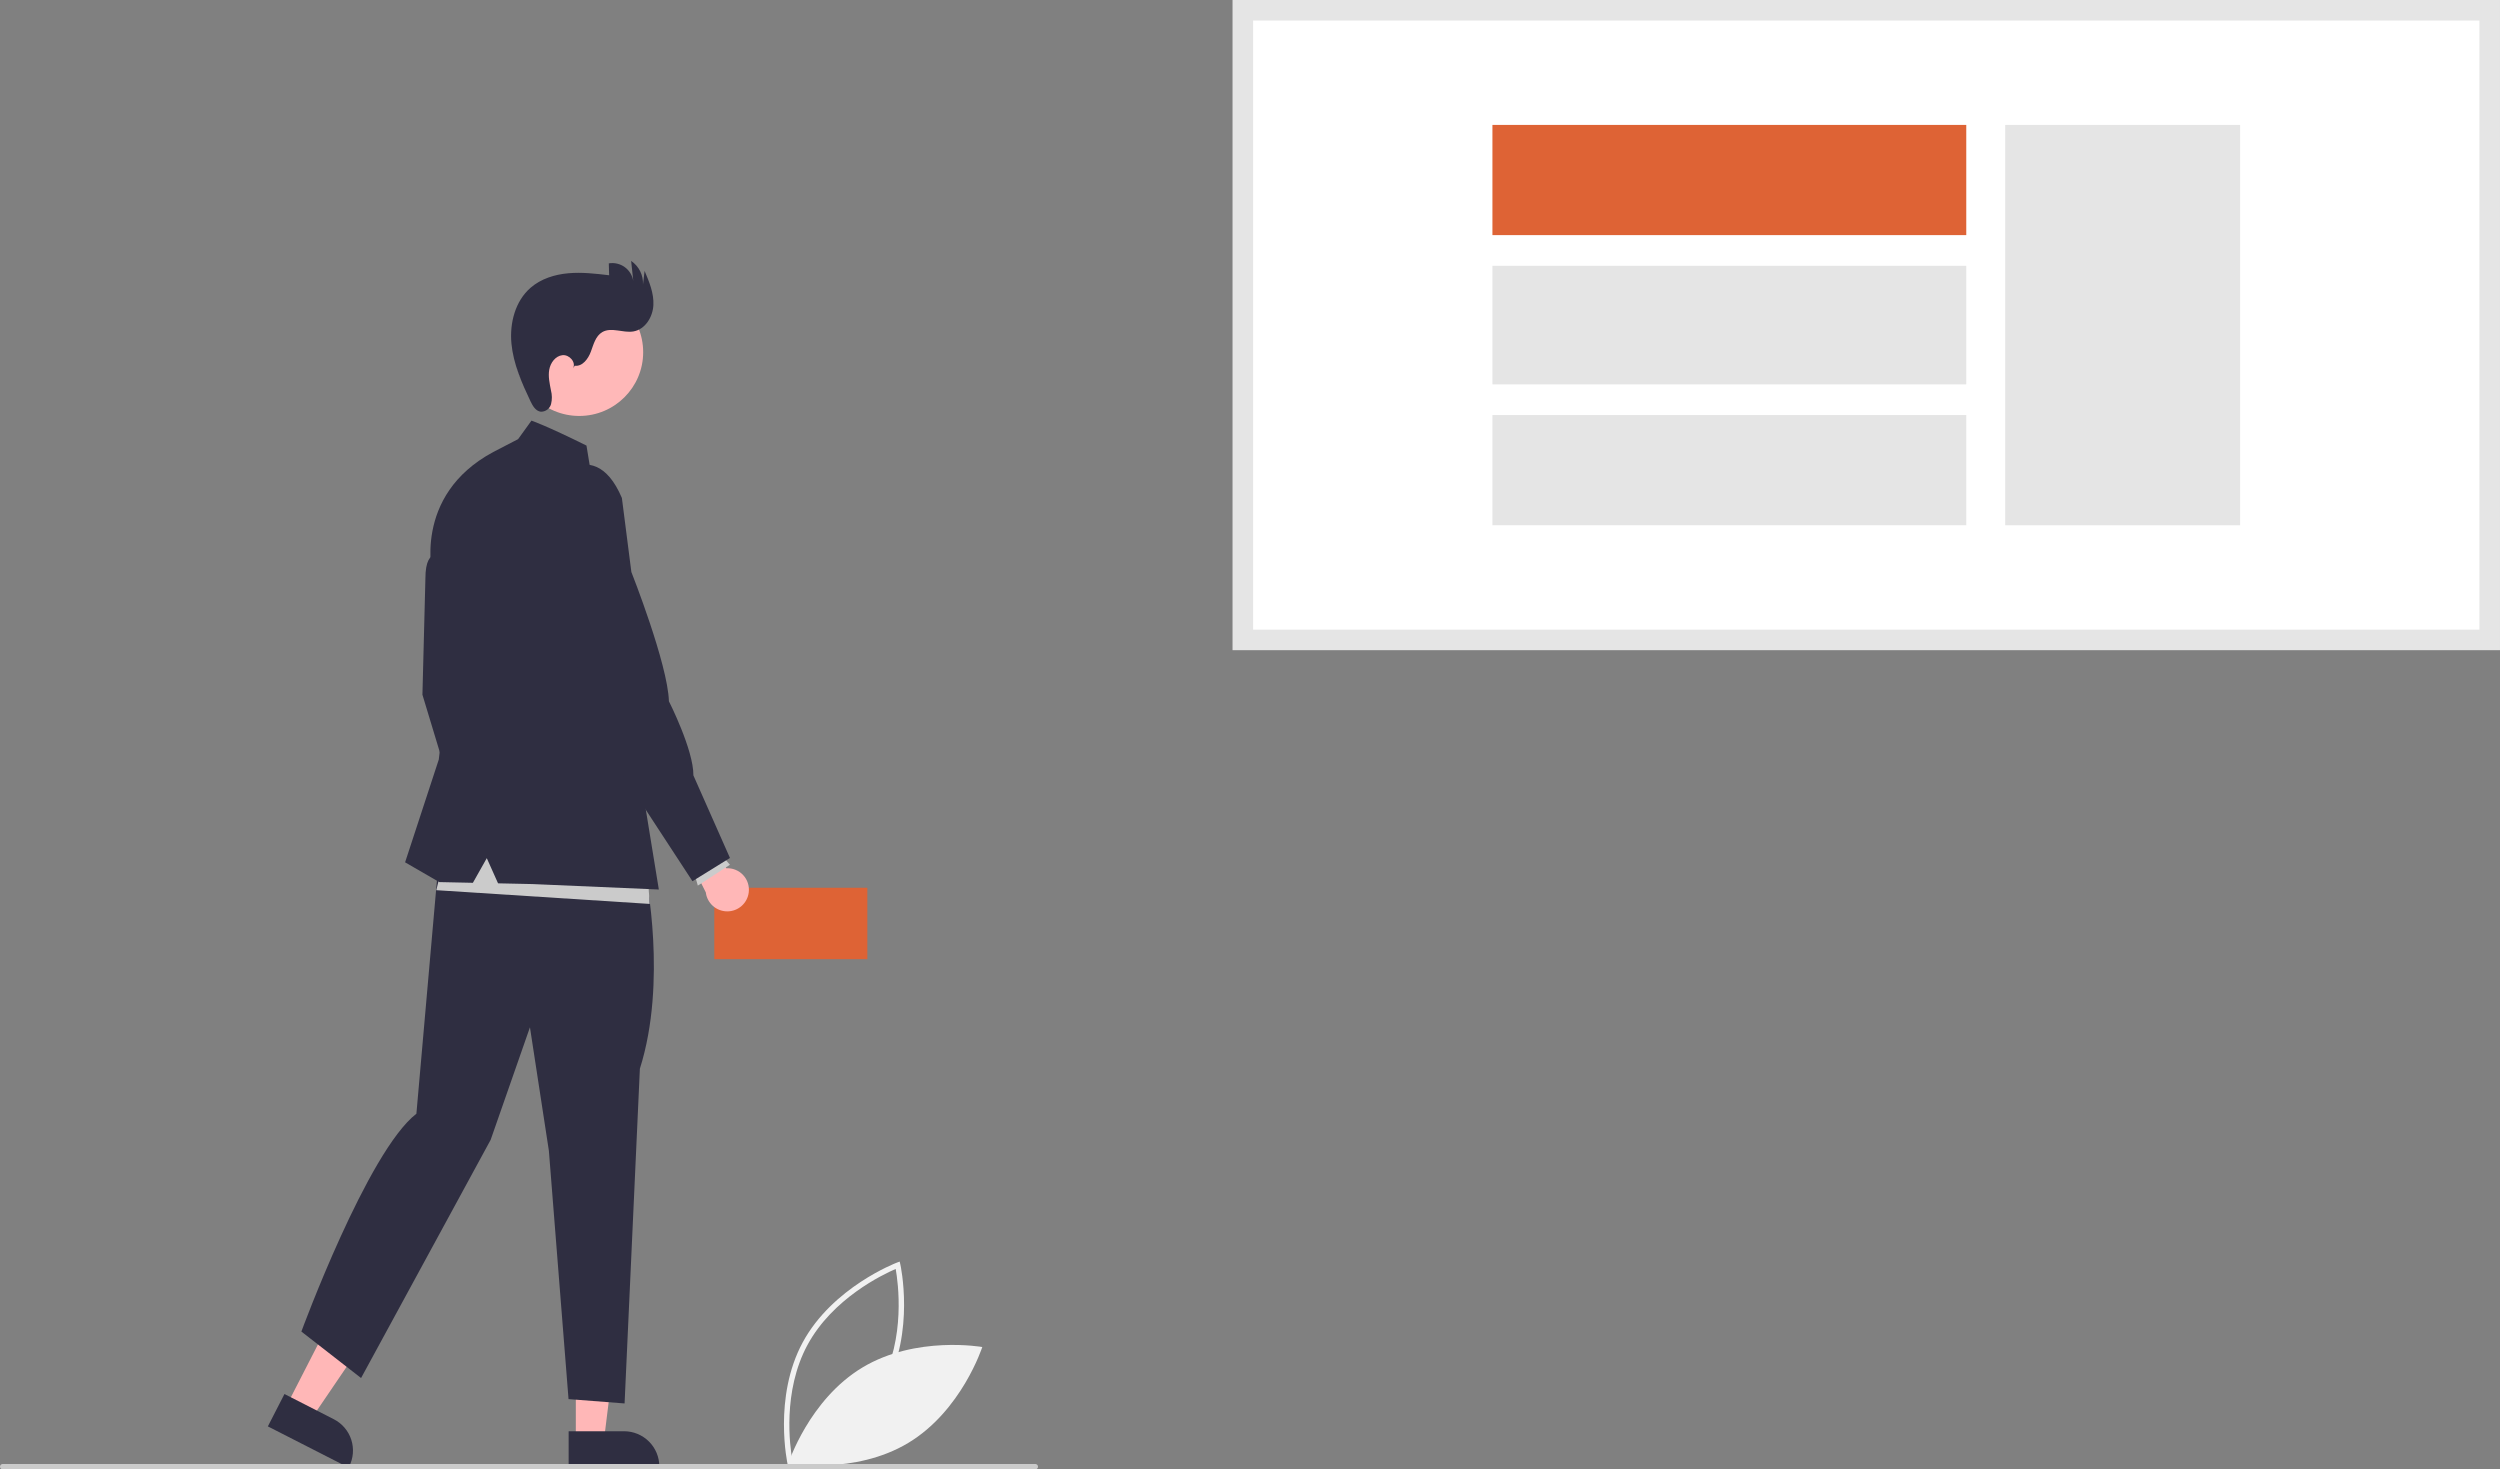 <svg width="245" height="144" viewBox="0 0 245 144" fill="none" xmlns="http://www.w3.org/2000/svg">
<rect x="0" y="0" width="245" height="144" fill="#808080" stroke="none"/>
<g clip-path="url(#clip0_817_1571)">
<path d="M77.191 143.523C77.176 143.458 75.746 136.953 78.667 131.55C81.587 126.148 87.822 123.765 87.884 123.741L88.169 123.635L88.237 123.931C88.251 123.996 89.681 130.501 86.761 135.904C83.84 141.306 77.606 143.689 77.543 143.713L77.258 143.819L77.191 143.523ZM87.778 124.358C86.53 124.894 81.601 127.239 79.135 131.802C76.668 136.365 77.412 141.762 77.649 143.096C78.897 142.562 83.824 140.22 86.293 135.652C88.76 131.089 88.016 125.693 87.778 124.358Z" fill="#F1F1F1"/>
<path d="M84.528 134.009C79.279 137.158 77.258 143.415 77.258 143.415C77.258 143.415 83.746 144.564 88.994 141.415C94.243 138.265 96.264 132.008 96.264 132.008C96.264 132.008 89.776 130.859 84.528 134.009Z" fill="#F1F1F1"/>
<path d="M70 94H85V87H70V94Z" fill="#DE6335"/>
<path d="M73.378 87.444C73.415 87.139 73.385 86.83 73.29 86.537C73.195 86.245 73.036 85.977 72.826 85.753C72.615 85.528 72.358 85.352 72.072 85.238C71.786 85.123 71.478 85.072 71.171 85.089L69.085 80.758L66.137 81.38L69.169 87.456C69.231 87.969 69.481 88.442 69.869 88.785C70.258 89.128 70.759 89.316 71.278 89.315C71.797 89.314 72.297 89.122 72.684 88.778C73.071 88.433 73.318 87.959 73.378 87.444H73.378Z" fill="#FFB7B7"/>
<path d="M28.094 137.732L30.547 138.984L36.558 130.14L32.937 128.292L28.094 137.732Z" fill="#FFB7B7"/>
<path d="M27.877 136.614L32.709 139.081L32.709 139.081C33.526 139.498 34.143 140.221 34.425 141.092C34.706 141.963 34.63 142.91 34.212 143.724L34.161 143.824L26.25 139.786L27.877 136.614Z" fill="#2F2E41"/>
<path d="M56.43 141.159L59.186 141.159L60.497 130.555H56.43L56.43 141.159Z" fill="#FFB7B7"/>
<path d="M55.727 140.261L61.154 140.261H61.154C62.072 140.261 62.952 140.624 63.6 141.271C64.249 141.918 64.613 142.796 64.614 143.711V143.823L55.727 143.823L55.727 140.261Z" fill="#2F2E41"/>
<path d="M43.535 54.663C43.535 54.663 41.69 53.252 41.69 56.698L41.398 68.083L44.653 78.838L46.547 75.35L45.77 67.792L43.535 54.663Z" fill="#2F2E41"/>
<path d="M63.278 85.803C63.278 85.803 65.418 96.2 62.708 104.732L61.209 137.538L55.716 137.111L53.79 112.774L51.935 100.676L48.083 111.706L35.385 135.047L29.535 130.493C29.535 130.493 36.018 112.849 40.807 109.144L43.209 81.856L63.278 85.803Z" fill="#2F2E41"/>
<path d="M56.767 40.763C60.226 40.763 63.031 37.966 63.031 34.515C63.031 31.065 60.226 28.268 56.767 28.268C53.308 28.268 50.504 31.065 50.504 34.515C50.504 37.966 53.308 40.763 56.767 40.763Z" fill="#FFB8B8"/>
<path d="M56.324 35.841C57.075 35.938 57.642 35.172 57.904 34.464C58.167 33.755 58.367 32.931 59.02 32.548C59.912 32.025 61.053 32.654 62.073 32.481C63.224 32.287 63.973 31.069 64.032 29.905C64.091 28.742 63.626 27.622 63.171 26.549L63.012 27.883C63.033 27.431 62.938 26.981 62.735 26.576C62.532 26.172 62.228 25.826 61.853 25.571L62.058 27.528C62.014 27.258 61.918 26.999 61.774 26.767C61.63 26.534 61.441 26.332 61.218 26.172C60.996 26.013 60.744 25.899 60.477 25.836C60.21 25.774 59.934 25.765 59.663 25.81L59.695 26.975C58.365 26.818 57.023 26.66 55.689 26.78C54.355 26.9 53.011 27.321 52 28.198C50.487 29.509 49.935 31.668 50.12 33.658C50.306 35.648 51.13 37.518 51.988 39.324C52.204 39.779 52.503 40.291 53.004 40.349C53.231 40.352 53.452 40.28 53.634 40.144C53.815 40.008 53.946 39.815 54.005 39.596C54.113 39.155 54.109 38.694 53.993 38.255C53.867 37.585 53.707 36.899 53.826 36.227C53.945 35.554 54.43 34.89 55.109 34.808C55.788 34.725 56.483 35.5 56.157 36.1L56.324 35.841Z" fill="#2F2E41"/>
<path d="M63.665 88.584L42.758 87.238L44.331 80.735L63.44 84.996L63.665 88.584Z" fill="#CBCBCB"/>
<path d="M50.773 43.036L52.084 41.22C52.084 41.22 53.55 41.717 57.475 43.666L57.753 45.367L64.566 87.172L52.181 86.639L48.809 86.567L47.705 84.099L46.344 86.515L43.05 86.445L39.699 84.507L43.002 74.43L44.07 65.225L42.419 56.553C42.419 56.553 40.341 48.589 48.344 44.295L50.773 43.036Z" fill="#2F2E41"/>
<path d="M67.938 85.221L68.387 86.79L71.534 84.746L70.347 83.39L67.938 85.221Z" fill="#CBCBCB"/>
<path d="M53.117 48.088C53.117 48.088 57.996 41.875 60.945 48.8L61.874 56.056C61.874 56.056 65.446 65.076 65.554 68.726C65.554 68.726 67.976 73.489 67.953 75.99L71.536 84.081L67.862 86.357L57.692 70.803L53.117 48.088Z" fill="#2F2E41"/>
<path d="M101.46 144H0.266C0.195 144 0.128 143.972 0.078 143.922C0.028 143.872 0 143.805 0 143.735C0 143.664 0.028 143.597 0.078 143.547C0.128 143.498 0.195 143.47 0.266 143.47H101.46C101.531 143.47 101.598 143.498 101.648 143.547C101.698 143.597 101.726 143.664 101.726 143.735C101.726 143.805 101.698 143.872 101.648 143.922C101.598 143.972 101.531 144 101.46 144Z" fill="#CBCBCB"/>
<path d="M121.797 62.712H243.991V1.006H121.797V62.712Z" fill="white"/>
<path d="M244.999 63.717H120.789V0H244.999V63.717ZM122.805 61.706H242.983V2.011H122.805V61.706Z" fill="#E5E5E5"/>
<path d="M219.53 12.243H196.508V51.475H219.53V12.243Z" fill="#E5E5E5"/>
<path d="M192.694 12.242H146.258V23.041H192.694V12.242Z" fill="#DE6335"/>
<path d="M192.694 26.049H146.258V37.668H192.694V26.049Z" fill="#E5E5E5"/>
<path d="M192.694 40.675H146.258V51.474H192.694V40.675Z" fill="#E5E5E5"/>
</g>
<defs>
<clipPath id="clip0_817_1571">
<rect width="245" height="144" fill="white"/>
</clipPath>
</defs>
</svg>
